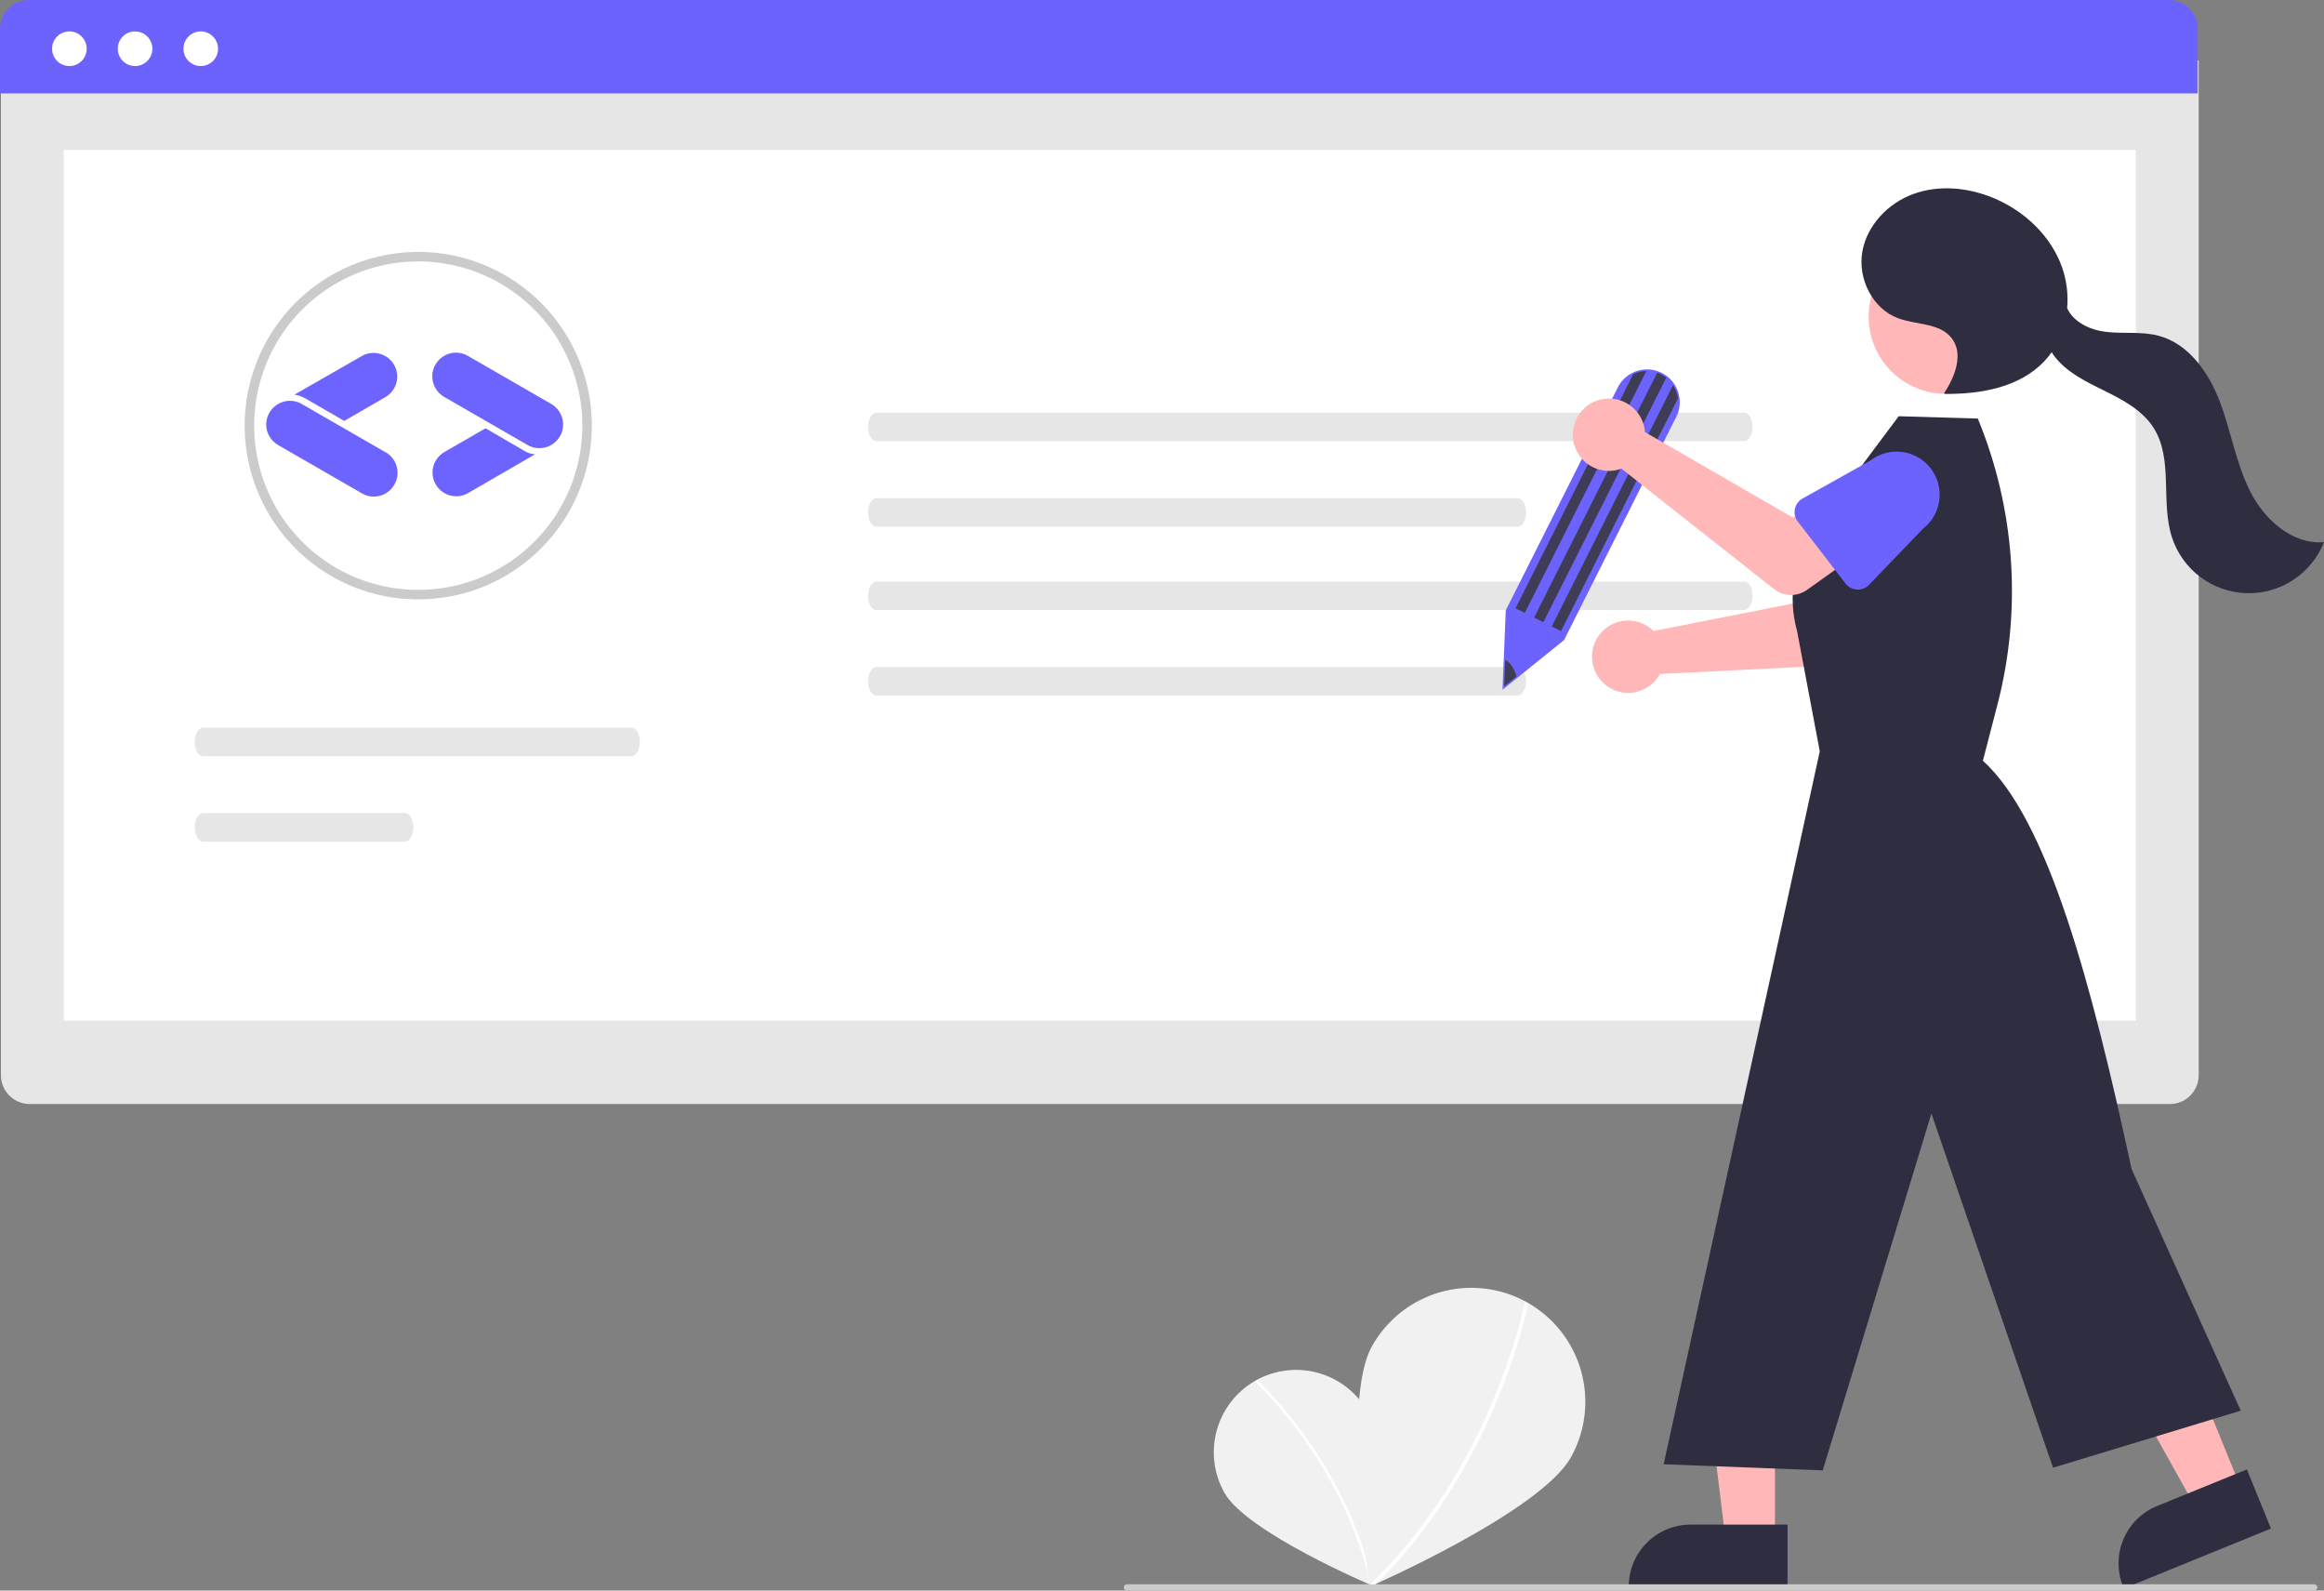<svg width="323" height="221" viewBox="0 0 323 221" fill="none" xmlns="http://www.w3.org/2000/svg">
<rect x="0" y="0" width="323" height="221" fill="#808080" stroke="none"/>
<g clip-path="url(#clip0_631_12644)">
<path d="M190.099 196.159C193.211 201.662 190.572 220.246 190.572 220.246C190.572 220.246 173.296 212.929 170.185 207.429C169.444 206.121 168.967 204.679 168.783 203.186C168.599 201.694 168.711 200.179 169.112 198.73C169.514 197.281 170.196 195.924 171.122 194.739C172.047 193.554 173.197 192.563 174.505 191.822C175.813 191.082 177.255 190.607 178.747 190.424C180.239 190.241 181.752 190.355 183.2 190.757C184.649 191.16 186.003 191.845 187.187 192.771C188.371 193.698 189.36 194.85 190.099 196.159V196.159Z" fill="#F1F1F1"/>
<path d="M190.823 220.222L190.456 220.3C186.921 203.496 174.576 192.101 174.452 191.987L174.704 191.71C174.829 191.824 187.262 203.296 190.823 220.222Z" fill="white"/>
<path d="M218.369 202.425C214.147 210.087 190.344 220.468 190.344 220.468C190.344 220.468 186.42 194.787 190.64 187.127C191.644 185.305 192.996 183.699 194.621 182.401C196.245 181.102 198.109 180.136 200.106 179.558C202.104 178.981 204.195 178.802 206.261 179.033C208.328 179.264 210.328 179.899 212.149 180.904C213.97 181.908 215.575 183.262 216.873 184.887C218.171 186.512 219.136 188.377 219.714 190.376C220.291 192.374 220.47 194.467 220.239 196.534C220.008 198.601 219.373 200.603 218.369 202.425V202.425Z" fill="#F1F1F1"/>
<path d="M190.554 220.746L190.197 220.37C207.421 204.003 211.88 181.177 211.923 180.948L212.433 181.044C212.39 181.274 207.904 204.261 190.554 220.746Z" fill="white"/>
<path d="M305.582 8.379H0.13V149.398C0.13 151.607 1.921 153.398 4.13 153.398H301.582C303.791 153.398 305.582 151.607 305.582 149.398V8.379Z" fill="#E6E6E6"/>
<path d="M296.848 20.814H8.865V141.809H296.848V20.814Z" fill="white"/>
<path d="M301.451 0H4C1.791 0 0 1.791 0 4V12.983H305.451V4C305.451 1.791 303.661 0 301.451 0Z" fill="#6C63FF"/>
<path d="M9.643 9.178C10.971 9.178 12.048 8.101 12.048 6.772C12.048 5.443 10.971 4.366 9.643 4.366C8.315 4.366 7.238 5.443 7.238 6.772C7.238 8.101 8.315 9.178 9.643 9.178Z" fill="white"/>
<path d="M18.772 9.178C20.101 9.178 21.177 8.101 21.177 6.772C21.177 5.443 20.101 4.366 18.772 4.366C17.444 4.366 16.367 5.443 16.367 6.772C16.367 8.101 17.444 9.178 18.772 9.178Z" fill="white"/>
<path d="M27.902 9.178C29.23 9.178 30.307 8.101 30.307 6.772C30.307 5.443 29.23 4.366 27.902 4.366C26.573 4.366 25.497 5.443 25.497 6.772C25.497 8.101 26.573 9.178 27.902 9.178Z" fill="white"/>
<path d="M121.815 57.34C121.168 57.342 120.644 58.229 120.645 59.322C120.646 60.411 121.169 61.294 121.815 61.296H242.409C243.056 61.294 243.58 60.406 243.579 59.314C243.577 58.225 243.054 57.342 242.409 57.34H121.815Z" fill="#E6E6E6"/>
<path d="M121.815 69.209C121.168 69.211 120.644 70.098 120.645 71.19C120.646 72.28 121.169 73.162 121.815 73.165H210.927C211.574 73.162 212.098 72.275 212.097 71.183C212.096 70.093 211.573 69.211 210.927 69.209H121.815Z" fill="#E6E6E6"/>
<path d="M121.815 80.809C121.168 80.811 120.644 81.698 120.645 82.791C120.646 83.88 121.169 84.763 121.815 84.765H242.409C243.056 84.763 243.58 83.875 243.579 82.783C243.577 81.693 243.054 80.811 242.409 80.809H121.815Z" fill="#E6E6E6"/>
<path d="M121.815 92.677C121.168 92.68 120.644 93.567 120.645 94.659C120.646 95.749 121.169 96.631 121.815 96.633H210.927C211.574 96.631 212.098 95.744 212.097 94.651C212.096 93.562 211.573 92.68 210.927 92.677H121.815Z" fill="#E6E6E6"/>
<path d="M28.233 101.107C27.585 101.109 27.062 101.996 27.063 103.088C27.064 104.178 27.587 105.06 28.233 105.062H87.759C88.407 105.06 88.93 104.173 88.929 103.081C88.928 101.991 88.405 101.109 87.759 101.107H28.233Z" fill="#E6E6E6"/>
<path d="M28.233 112.975C27.585 112.977 27.062 113.865 27.063 114.957C27.064 116.046 27.587 116.929 28.233 116.931H56.278C56.925 116.929 57.449 116.042 57.447 114.949C57.446 113.86 56.923 112.977 56.278 112.975H28.233Z" fill="#E6E6E6"/>
<path d="M80.915 51.205C79.761 47.889 77.898 44.864 75.456 42.343C73.014 39.821 70.052 37.863 66.776 36.604C63.5 35.346 59.989 34.817 56.488 35.056C52.987 35.294 49.58 36.294 46.505 37.986C43.43 39.677 40.76 42.019 38.683 44.849C36.605 47.678 35.17 50.927 34.476 54.369C33.782 57.811 33.847 61.363 34.667 64.777C35.486 68.191 37.04 71.385 39.22 74.137C39.436 74.41 39.661 74.683 39.891 74.947C39.908 74.964 39.921 74.982 39.939 74.999C40.503 75.65 41.103 76.269 41.736 76.854C41.901 77.005 42.074 77.161 42.247 77.309C42.576 77.603 42.914 77.885 43.265 78.154C43.95 78.694 44.664 79.196 45.404 79.657L45.43 79.67C45.911 79.969 46.4 80.247 46.899 80.511L47.102 80.615C47.57 80.858 48.046 81.087 48.536 81.3C48.635 81.343 48.744 81.386 48.843 81.43C48.852 81.434 48.856 81.434 48.865 81.438C49.854 81.85 50.87 82.193 51.905 82.465C53.936 83.007 56.028 83.281 58.129 83.28C58.895 83.28 59.653 83.245 60.403 83.172C62.115 83.013 63.805 82.672 65.444 82.153C65.448 82.153 65.453 82.149 65.457 82.149C66.492 81.819 67.504 81.418 68.484 80.949C68.489 80.944 68.498 80.944 68.502 80.94C68.722 80.836 68.935 80.723 69.151 80.615L69.255 80.563C69.429 80.472 69.602 80.381 69.775 80.286C70.208 80.047 70.633 79.796 71.053 79.527C71.17 79.458 71.282 79.384 71.399 79.306C71.78 79.055 72.157 78.786 72.521 78.513C72.586 78.466 72.655 78.418 72.72 78.366C76.778 75.284 79.756 70.997 81.228 66.117C82.7 61.238 82.59 56.018 80.915 51.205V51.205Z" fill="white"/>
<path d="M53.537 62.815L41.944 56.132C41.432 55.825 40.887 55.689 40.307 55.689C38.466 55.689 37 57.189 37 58.996C37 60.156 37.614 61.213 38.637 61.826L50.229 68.509C51.764 69.464 53.809 68.987 54.764 67.418C55.719 65.85 55.242 63.838 53.673 62.883C53.639 62.849 53.571 62.849 53.537 62.815Z" fill="#6D64FF"/>
<path d="M76.621 56.131L65.028 49.448C63.459 48.528 61.448 49.073 60.527 50.642C59.606 52.21 60.152 54.222 61.72 55.142L73.313 61.825C74.882 62.746 76.893 62.2 77.814 60.632C78.734 59.063 78.189 57.052 76.621 56.131Z" fill="#6D64FF"/>
<path d="M72.87 62.644L67.482 59.507L61.754 62.814C60.186 63.735 59.64 65.746 60.561 67.315C61.481 68.883 63.493 69.429 65.061 68.508L74.37 63.121C73.824 63.087 73.313 62.916 72.87 62.644Z" fill="#6D64FF"/>
<path d="M42.421 55.347L47.842 58.484L53.57 55.176C55.139 54.256 55.684 52.244 54.764 50.676C53.843 49.107 51.831 48.562 50.263 49.482L40.92 54.836C41.432 54.904 41.943 55.074 42.421 55.347Z" fill="#6D64FF"/>
<path d="M80.915 51.205C79.761 47.889 77.898 44.864 75.456 42.343C73.014 39.821 70.052 37.863 66.776 36.604C63.5 35.346 59.989 34.817 56.488 35.056C52.987 35.294 49.58 36.294 46.505 37.986C43.43 39.677 40.76 42.019 38.683 44.849C36.605 47.678 35.17 50.927 34.476 54.369C33.782 57.811 33.847 61.363 34.667 64.777C35.486 68.191 37.04 71.385 39.22 74.137C39.436 74.41 39.661 74.683 39.891 74.947C39.908 74.964 39.921 74.982 39.939 74.999C40.503 75.65 41.103 76.269 41.736 76.854C41.901 77.005 42.074 77.161 42.247 77.309C42.576 77.603 42.914 77.885 43.265 78.154C43.95 78.694 44.664 79.196 45.404 79.657L45.43 79.67C45.911 79.969 46.4 80.247 46.899 80.511L47.102 80.615C47.57 80.858 48.046 81.087 48.536 81.3C48.635 81.343 48.744 81.386 48.843 81.43C48.852 81.434 48.856 81.434 48.865 81.438C49.854 81.85 50.87 82.193 51.905 82.465C53.936 83.007 56.028 83.281 58.129 83.28C58.895 83.28 59.653 83.245 60.403 83.172C62.115 83.013 63.805 82.672 65.444 82.153C65.448 82.153 65.453 82.149 65.457 82.149C66.492 81.819 67.504 81.418 68.484 80.949C68.489 80.944 68.498 80.944 68.502 80.94C68.722 80.836 68.935 80.723 69.151 80.615L69.255 80.563C69.429 80.472 69.602 80.381 69.775 80.286C70.208 80.047 70.633 79.796 71.053 79.527C71.17 79.458 71.282 79.384 71.399 79.306C71.78 79.055 72.157 78.786 72.521 78.513C72.586 78.466 72.655 78.418 72.72 78.366C76.778 75.284 79.756 70.997 81.228 66.117C82.7 61.238 82.59 56.018 80.915 51.205V51.205ZM71.923 77.313C71.78 77.426 71.633 77.534 71.486 77.634C71.343 77.742 71.2 77.846 71.053 77.941C70.927 78.032 70.802 78.119 70.671 78.201C70.563 78.275 70.455 78.344 70.347 78.414C69.987 78.639 69.624 78.856 69.255 79.064C69.216 79.085 69.177 79.107 69.138 79.129C68.974 79.22 68.809 79.306 68.645 79.393C68.623 79.406 68.597 79.415 68.575 79.428L68.549 79.441C68.341 79.549 68.129 79.653 67.917 79.753C67.098 80.147 66.255 80.489 65.392 80.775C65.279 80.814 65.167 80.853 65.054 80.888C63.503 81.382 61.903 81.707 60.282 81.859C59.571 81.924 58.852 81.958 58.129 81.958C56.142 81.962 54.162 81.703 52.243 81.187C51.258 80.93 50.293 80.602 49.354 80.208C49.255 80.169 49.155 80.125 49.06 80.086C49.008 80.065 48.96 80.043 48.908 80.017C48.501 79.839 48.098 79.644 47.704 79.441L47.514 79.341C47.033 79.09 46.561 78.821 46.102 78.535C45.933 78.431 45.764 78.323 45.599 78.21C45.08 77.868 44.573 77.499 44.079 77.114C43.746 76.862 43.425 76.594 43.113 76.316C42.949 76.178 42.788 76.026 42.633 75.883C42.019 75.316 41.437 74.714 40.892 74.08C40.71 73.872 40.532 73.664 40.363 73.448C40.325 73.405 40.288 73.36 40.255 73.313C37.441 69.76 35.748 65.45 35.393 60.93C35.038 56.411 36.035 51.888 38.26 47.939C40.484 43.99 43.833 40.792 47.881 38.755C51.928 36.718 56.49 35.934 60.986 36.501C65.481 37.069 69.705 38.964 73.12 41.943C76.534 44.923 78.984 48.852 80.158 53.231C81.331 57.609 81.175 62.238 79.708 66.527C78.242 70.816 75.531 74.571 71.923 77.313H71.923Z" fill="#CBCBCB"/>
<path d="M229.217 87.163C229.431 87.319 229.632 87.492 229.819 87.679L253.1 83.085L254.97 77.629L263.569 79.377L261.196 89.358C261.004 90.164 260.556 90.886 259.919 91.416C259.282 91.946 258.49 92.255 257.663 92.296L230.7 93.648C230.213 94.544 229.464 95.271 228.554 95.731C227.644 96.192 226.615 96.364 225.604 96.225C224.594 96.086 223.65 95.642 222.897 94.953C222.145 94.264 221.62 93.362 221.392 92.368C221.165 91.373 221.245 90.332 221.623 89.385C222.001 88.437 222.658 87.626 223.508 87.061C224.357 86.496 225.358 86.204 226.378 86.222C227.398 86.24 228.388 86.568 229.217 87.163V87.163Z" fill="#FFB7B7"/>
<path d="M252.533 82.006C252.38 81.737 252.287 81.438 252.26 81.129C252.233 80.821 252.273 80.51 252.377 80.219L256.011 70.036C256.319 68.482 257.23 67.114 258.544 66.231C259.858 65.348 261.469 65.023 263.022 65.326C264.576 65.629 265.946 66.537 266.832 67.849C267.718 69.162 268.048 70.772 267.749 72.327L267.223 83.162C267.208 83.471 267.127 83.774 266.984 84.049C266.842 84.323 266.642 84.564 266.398 84.755C266.155 84.946 265.873 85.081 265.572 85.153C265.271 85.225 264.958 85.231 264.654 85.171L253.987 83.056C253.683 82.996 253.396 82.871 253.145 82.69C252.894 82.508 252.685 82.275 252.533 82.006V82.006Z" fill="#6C63FF"/>
<path d="M246.694 214.074L239.849 214.073L236.593 187.659L246.695 187.659L246.694 214.074Z" fill="#FFB7B7"/>
<path d="M248.44 220.712L226.371 220.711V220.432C226.371 218.152 227.276 215.966 228.887 214.354C230.498 212.743 232.682 211.837 234.961 211.837H234.961L248.44 211.838L248.44 220.712Z" fill="#2F2E41"/>
<path d="M311.509 206.896L305.17 209.479L292.199 186.243L301.555 182.432L311.509 206.896Z" fill="#FFB7B7"/>
<path d="M315.627 212.386L295.186 220.712L295.081 220.453C294.222 218.342 294.237 215.976 295.121 213.875C296.006 211.775 297.688 210.112 299.798 209.252L299.798 209.252L312.283 204.167L315.627 212.386Z" fill="#2F2E41"/>
<path d="M252.921 104.391L249.772 87.719C249.088 85.265 248.966 82.687 249.417 80.179C249.867 77.67 250.878 75.296 252.374 73.234L263.887 57.833L274.884 58.156C280.083 70.764 281.041 84.722 277.611 97.922L275.59 105.702C284.655 113.882 290.732 136.819 296.264 162.45L311.43 196.008L285.339 203.933L268.434 154.719L253.333 204.3L231.222 203.45L248.04 126.758L252.921 104.391Z" fill="#2F2E41"/>
<path d="M270.442 54.72C276.367 54.72 281.169 49.915 281.169 43.987C281.169 38.059 276.367 33.254 270.442 33.254C264.518 33.254 259.715 38.059 259.715 43.987C259.715 49.915 264.518 54.72 270.442 54.72Z" fill="#FFB7B7"/>
<path d="M312.784 68.365C310.791 64.47 310.111 60.047 308.577 55.949C307.043 51.852 304.257 47.786 300.031 46.657C297.635 46.016 295.088 46.407 292.626 46.102C290.462 45.834 288.131 44.728 287.302 42.804C287.469 40.898 287.231 38.977 286.604 37.169C285.059 32.779 281.377 29.313 277.084 27.522C273.597 26.066 269.581 25.655 266.019 26.919C262.458 28.183 259.469 31.272 258.829 34.998C258.188 38.724 260.241 42.884 263.781 44.207C266.322 45.158 269.594 44.841 271.254 46.989C272.935 49.164 271.73 52.335 270.203 54.621L270.307 54.727C275.294 54.786 280.684 53.822 284.119 50.204C284.492 49.809 284.835 49.387 285.145 48.941C285.25 49.11 285.36 49.275 285.479 49.432C287.208 51.73 289.916 53.033 292.496 54.303C295.075 55.573 297.751 56.999 299.3 59.422C302.1 63.801 300.262 69.698 301.863 74.644C302.576 76.845 303.95 78.773 305.799 80.164C307.647 81.555 309.879 82.342 312.191 82.417C314.502 82.492 316.781 81.852 318.715 80.583C320.65 79.315 322.146 77.48 323 75.329C318.642 75.694 314.777 72.26 312.784 68.365Z" fill="#2F2E41"/>
<path d="M208.826 95.83L209.28 84.801L224.848 53.831C225.287 52.95 226.003 52.238 226.886 51.804C227.426 51.535 228.015 51.375 228.618 51.336C229.22 51.297 229.825 51.378 230.396 51.575C231.057 51.803 231.657 52.181 232.148 52.679C232.639 53.177 233.009 53.782 233.228 54.447C233.322 54.734 233.388 55.029 233.425 55.329C233.536 56.218 233.379 57.12 232.974 57.92L217.384 88.932L208.826 95.83Z" fill="#6C63FF"/>
<path d="M228.825 51.544L211.925 85.162L210.637 84.513L226.982 51.999C227.554 51.712 228.184 51.556 228.825 51.544V51.544Z" fill="#3F3D56"/>
<path d="M233.21 55.356L216.955 87.693L215.667 87.045L232.531 53.496C232.739 53.813 232.904 54.155 233.022 54.515C233.112 54.789 233.175 55.071 233.21 55.356V55.356Z" fill="#3F3D56"/>
<path d="M231.592 52.471L214.506 86.46L213.217 85.812L230.325 51.78C230.507 51.842 230.685 51.917 230.857 52.004C231.117 52.135 231.363 52.291 231.592 52.471Z" fill="#3F3D56"/>
<path d="M210.781 93.977L209.062 95.362L209.206 91.709C209.796 91.914 210.435 92.803 210.781 93.977Z" fill="#3F3D56"/>
<path d="M228.508 59.257C228.567 59.515 228.605 59.778 228.622 60.042L249.177 71.906L254.173 69.028L259.499 76.005L251.149 81.959C250.475 82.44 249.662 82.689 248.834 82.669C248.006 82.649 247.207 82.361 246.557 81.847L225.361 65.117C224.405 65.472 223.363 65.526 222.375 65.273C221.387 65.021 220.499 64.473 219.829 63.704C219.16 62.934 218.74 61.978 218.626 60.964C218.513 59.95 218.711 58.925 219.193 58.026C219.676 57.127 220.421 56.397 221.328 55.931C222.236 55.466 223.264 55.289 224.275 55.422C225.287 55.556 226.233 55.994 226.989 56.679C227.745 57.364 228.275 58.263 228.508 59.257V59.257Z" fill="#FFB7B7"/>
<path d="M249.459 70.72C249.521 70.417 249.648 70.131 249.83 69.881C250.013 69.631 250.247 69.423 250.517 69.272L259.95 63.995C261.203 63.027 262.789 62.596 264.359 62.796C265.929 62.996 267.356 63.811 268.327 65.063C269.298 66.314 269.733 67.899 269.537 69.471C269.342 71.043 268.531 72.473 267.283 73.447L259.763 81.261C259.548 81.484 259.288 81.658 259 81.771C258.712 81.885 258.403 81.934 258.094 81.918C257.785 81.901 257.484 81.817 257.21 81.673C256.936 81.529 256.696 81.328 256.507 81.082L249.864 72.468C249.675 72.223 249.541 71.94 249.471 71.638C249.401 71.337 249.397 71.024 249.459 70.72V70.72Z" fill="#6C63FF"/>
<path d="M321.633 221H156.622C156.507 221 156.397 220.954 156.315 220.873C156.234 220.792 156.188 220.682 156.188 220.567C156.188 220.452 156.234 220.342 156.315 220.26C156.397 220.179 156.507 220.133 156.622 220.133H321.633C321.748 220.133 321.858 220.179 321.94 220.26C322.021 220.342 322.067 220.452 322.067 220.567C322.067 220.682 322.021 220.792 321.94 220.873C321.858 220.954 321.748 221 321.633 221Z" fill="#CBCBCB"/>
</g>
<defs>
<clipPath id="clip0_631_12644">
<rect width="323" height="221" fill="white"/>
</clipPath>
</defs>
</svg>
